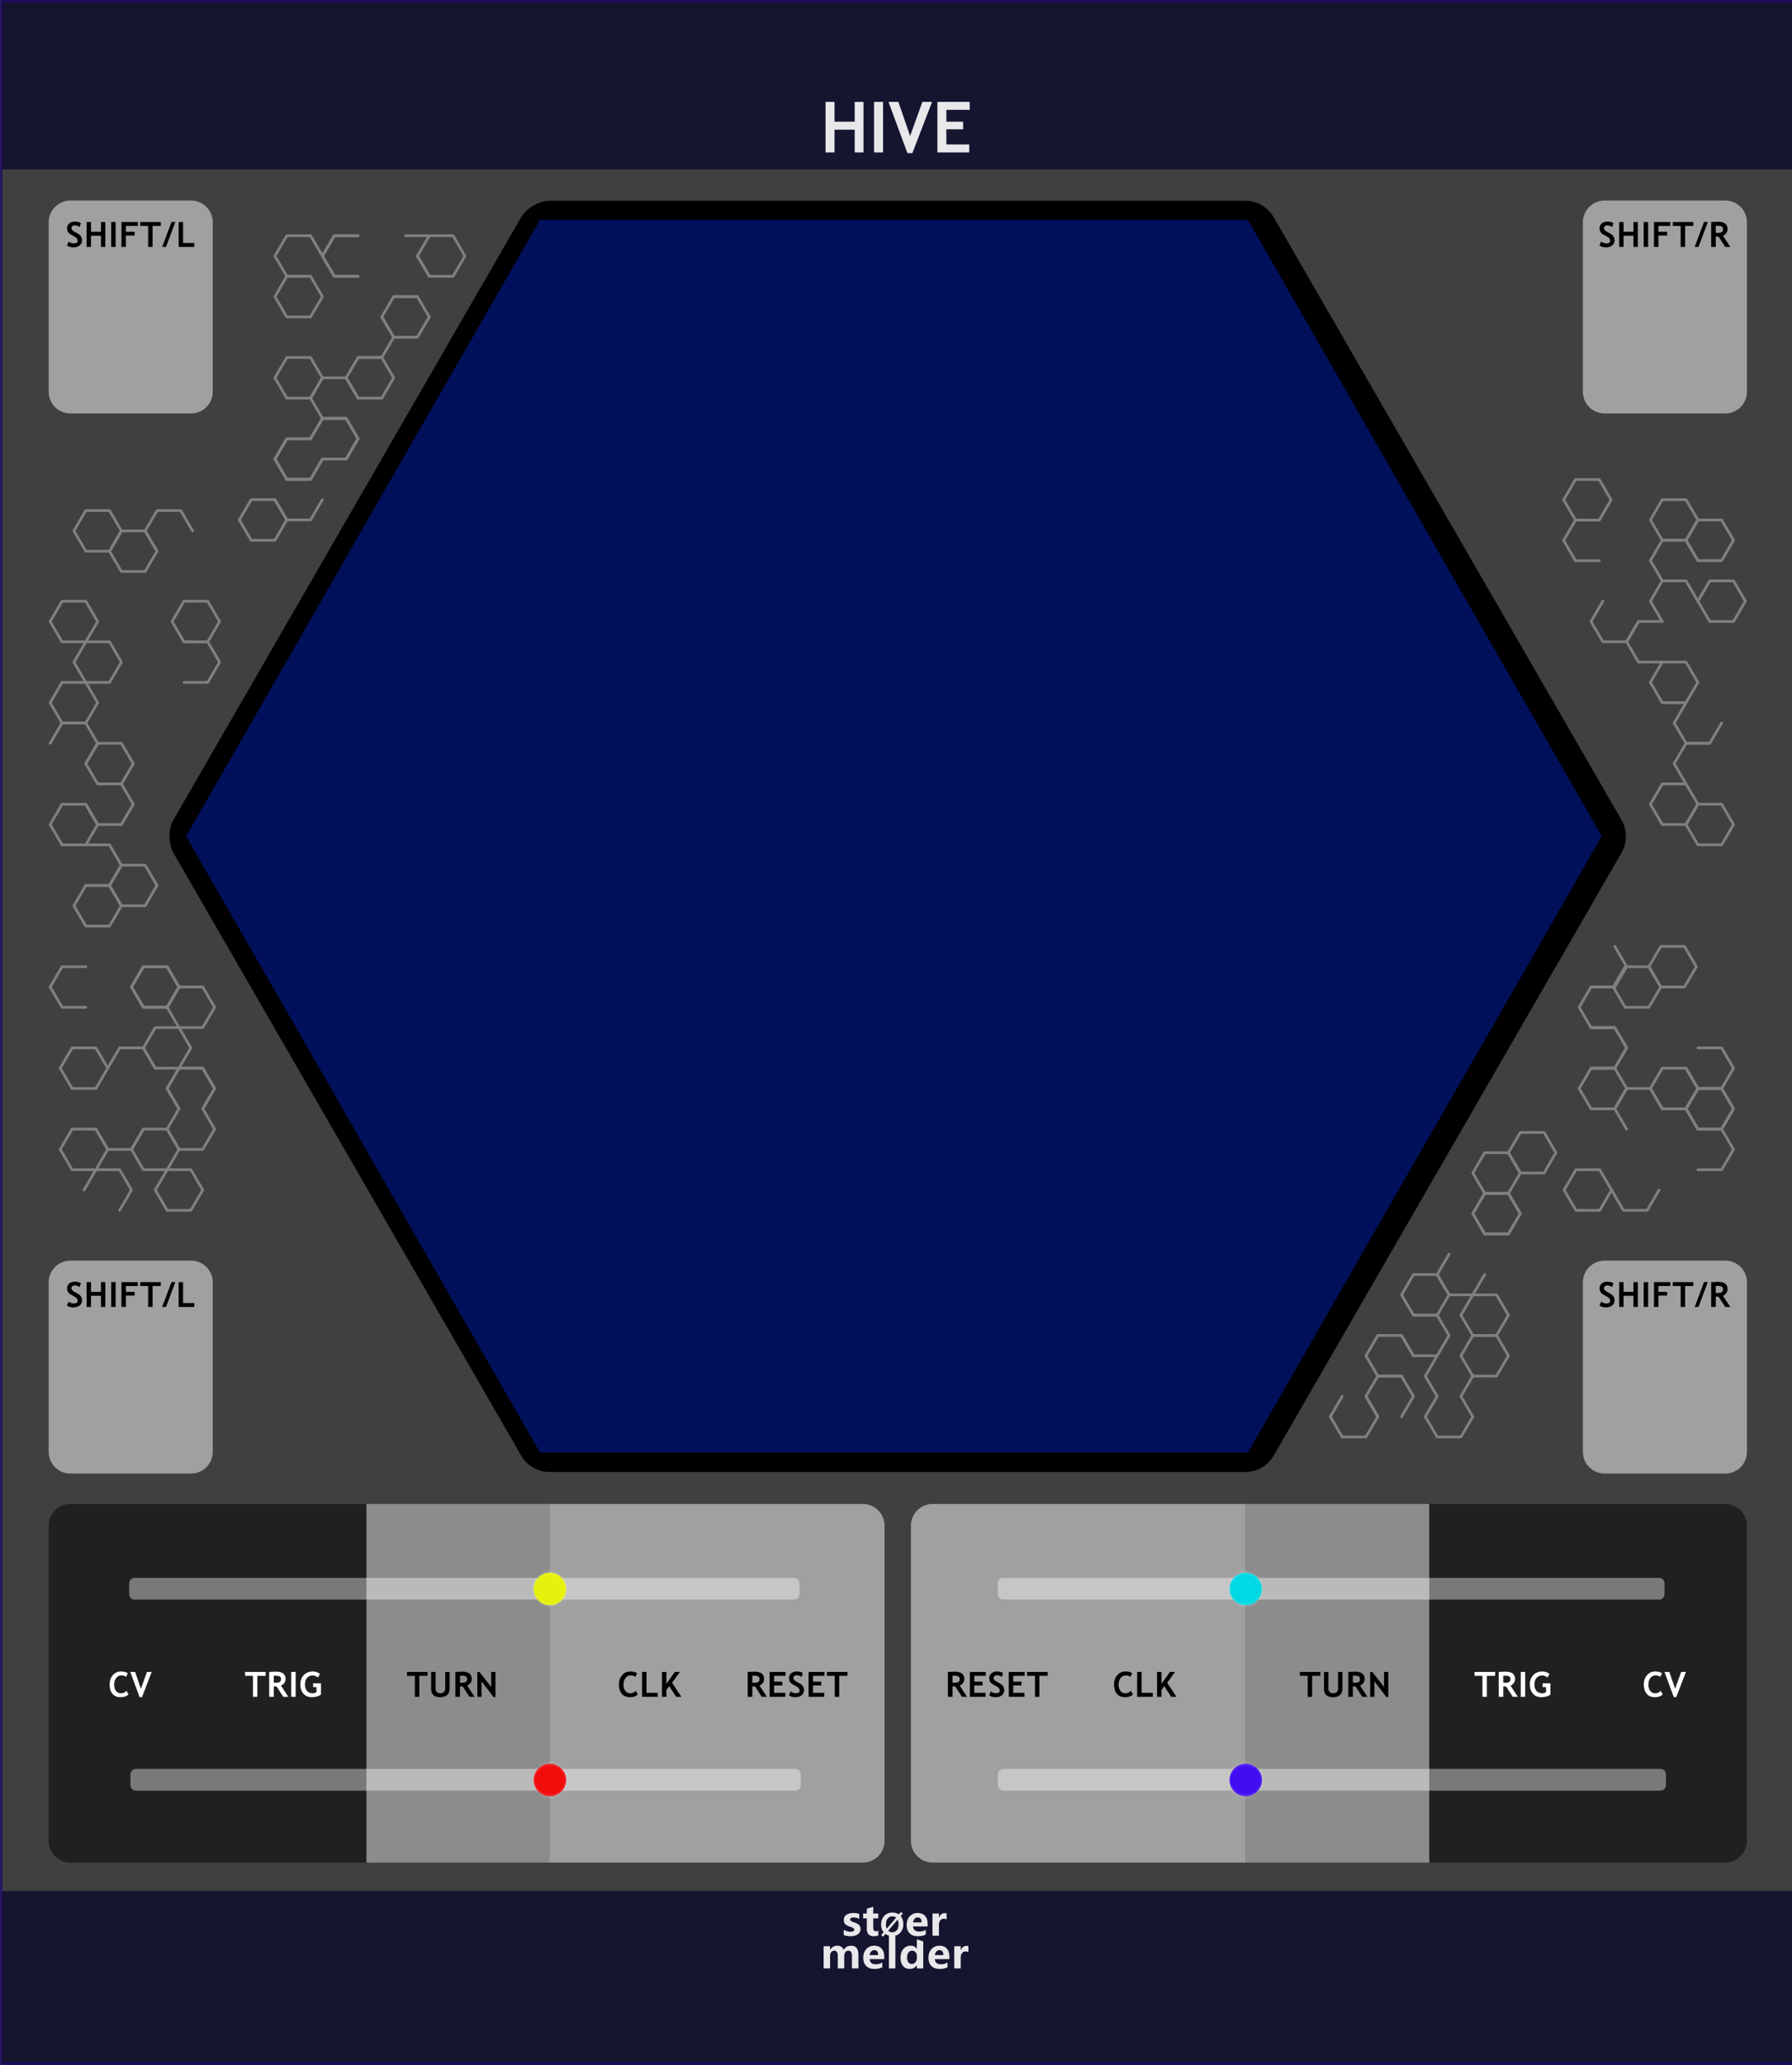 <?xml version="1.0" encoding="UTF-8" standalone="no"?>
<!DOCTYPE svg PUBLIC "-//W3C//DTD SVG 1.1//EN" "http://www.w3.org/Graphics/SVG/1.1/DTD/svg11.dtd">
<svg width="100%" height="100%" viewBox="0 0 330 380" version="1.1" xmlns="http://www.w3.org/2000/svg" xmlns:xlink="http://www.w3.org/1999/xlink" xml:space="preserve" xmlns:serif="http://www.serif.com/" style="fill-rule:evenodd;clip-rule:evenodd;stroke-linecap:round;stroke-linejoin:round;stroke-miterlimit:1.5;">
    <rect x="0" y="0" width="330" height="380" fill="#333333" stroke="none"/>
    <g id="panel" transform="matrix(0.835,0,0,1.043,-728.837,250.623)">
        <g transform="matrix(6.589,0,0,0.959,873.15,-240.235)">
            <rect x="0" y="0" width="60" height="380" style="fill:rgb(64,64,64);"/>
        </g>
        <g transform="matrix(2.338,0,0,1.818,943.365,-538.329)">
            <rect x="-30.034" y="347.456" width="169.102" height="16.91" style="fill:rgb(10,10,44);fill-opacity:0.8;"/>
        </g>
        <g transform="matrix(2.338,0,0,1.763,943.365,-852.772)">
            <rect x="-30.034" y="347.456" width="169.102" height="16.91" style="fill:rgb(10,10,44);fill-opacity:0.8;"/>
        </g>
        <g transform="matrix(17.652,0,0,25.566,213.197,-292.473)">
            <rect x="37.388" y="2.043" width="22.397" height="14.247" style="fill:none;stroke:rgb(32,6,118);stroke-opacity:0.7;stroke-width:0.03px;"/>
        </g>
        <g transform="matrix(1.198,0,0,0.959,1034.26,-213.396)">
            <g transform="matrix(13,0,0,13,16.307,0)">
                <path d="M0.485,0L0.485,-0.322L0.2,-0.322L0.2,0L0.073,0L0.073,-0.715L0.2,-0.715L0.2,-0.435L0.485,-0.435L0.485,-0.715L0.61,-0.715L0.61,0L0.485,0Z" style="fill:white;fill-opacity:0.9;fill-rule:nonzero;"/>
            </g>
            <g transform="matrix(13,0,0,13,25.194,0)">
                <rect x="0.076" y="-0.715" width="0.127" height="0.715" style="fill:white;fill-opacity:0.9;fill-rule:nonzero;"/>
            </g>
            <g transform="matrix(13,0,0,13,28.812,0)">
                <path d="M0.34,0.01L0.27,0.01L0.002,-0.715L0.142,-0.715L0.308,-0.232L0.482,-0.715L0.619,-0.715L0.34,0.01Z" style="fill:white;fill-opacity:0.9;fill-rule:nonzero;"/>
            </g>
            <g transform="matrix(13,0,0,13,36.893,0)">
                <path d="M0.2,-0.603L0.2,-0.435L0.437,-0.435L0.437,-0.327L0.2,-0.327L0.2,-0.113L0.524,-0.113L0.524,0L0.073,0L0.073,-0.715L0.53,-0.715L0.53,-0.603L0.2,-0.603Z" style="fill:white;fill-opacity:0.9;fill-rule:nonzero;"/>
            </g>
        </g>
        <g transform="matrix(0.84,0,0,0.84,238.786,16.211)">
            <g transform="matrix(1.198,0,0,0.959,893.633,-224.914)">
                <g transform="matrix(9,0,0,9,64.006,347.267)">
                    <path d="M0.919,0L0.762,0L0.762,-0.308C0.762,-0.391 0.732,-0.432 0.671,-0.432C0.643,-0.432 0.62,-0.42 0.602,-0.395C0.583,-0.369 0.574,-0.339 0.574,-0.303L0.574,0L0.417,0L0.417,-0.312C0.417,-0.392 0.387,-0.432 0.327,-0.432C0.298,-0.432 0.274,-0.42 0.256,-0.396C0.238,-0.372 0.229,-0.341 0.229,-0.301L0.229,0L0.072,0L0.072,-0.54L0.229,-0.54L0.229,-0.456L0.231,-0.456C0.25,-0.486 0.275,-0.51 0.307,-0.528C0.338,-0.545 0.371,-0.553 0.405,-0.553C0.481,-0.553 0.533,-0.519 0.561,-0.451C0.603,-0.519 0.663,-0.553 0.743,-0.553C0.86,-0.553 0.919,-0.481 0.919,-0.335L0.919,0Z" style="fill:white;fill-opacity:0.9;fill-rule:nonzero;"/>
                </g>
                <g transform="matrix(9,0,0,9,72.978,347.267)">
                    <path d="M0.551,-0.226L0.196,-0.226C0.201,-0.142 0.252,-0.1 0.347,-0.1C0.407,-0.1 0.459,-0.115 0.505,-0.144L0.505,-0.028C0.456,-0.001 0.391,0.013 0.312,0.013C0.226,0.013 0.159,-0.011 0.111,-0.06C0.063,-0.108 0.04,-0.176 0.04,-0.262C0.04,-0.348 0.065,-0.419 0.116,-0.472C0.167,-0.526 0.23,-0.553 0.307,-0.553C0.384,-0.553 0.443,-0.53 0.487,-0.484C0.53,-0.437 0.551,-0.374 0.551,-0.292L0.551,-0.226ZM0.404,-0.324C0.404,-0.405 0.372,-0.445 0.306,-0.445C0.279,-0.445 0.255,-0.434 0.234,-0.412C0.214,-0.39 0.201,-0.361 0.195,-0.324L0.404,-0.324Z" style="fill:white;fill-opacity:0.9;fill-rule:nonzero;"/>
                </g>
                <g transform="matrix(9,0,0,9,78.351,347.267)">
                    <rect x="0.069" y="-0.799" width="0.157" height="0.799" style="fill:white;fill-opacity:0.9;fill-rule:nonzero;"/>
                </g>
                <g transform="matrix(9,0,0,9,81.149,347.267)">
                    <path d="M0.593,0L0.436,0L0.436,-0.076L0.433,-0.076C0.395,-0.017 0.339,0.013 0.264,0.013C0.195,0.013 0.141,-0.011 0.1,-0.06C0.06,-0.108 0.04,-0.174 0.04,-0.258C0.04,-0.346 0.062,-0.418 0.108,-0.472C0.153,-0.526 0.212,-0.553 0.286,-0.553C0.356,-0.553 0.405,-0.528 0.433,-0.477L0.436,-0.477L0.438,-0.707L0.593,-0.658L0.593,0ZM0.438,-0.306C0.438,-0.342 0.427,-0.372 0.405,-0.396C0.383,-0.42 0.356,-0.432 0.323,-0.432C0.284,-0.432 0.254,-0.417 0.232,-0.386C0.21,-0.356 0.199,-0.315 0.199,-0.263C0.199,-0.213 0.21,-0.175 0.231,-0.148C0.252,-0.121 0.281,-0.108 0.318,-0.108C0.353,-0.108 0.382,-0.122 0.404,-0.15C0.427,-0.179 0.438,-0.215 0.438,-0.261L0.438,-0.306Z" style="fill:white;fill-opacity:0.9;fill-rule:nonzero;"/>
                </g>
                <g transform="matrix(9,0,0,9,87.265,347.267)">
                    <path d="M0.551,-0.226L0.196,-0.226C0.201,-0.142 0.252,-0.1 0.347,-0.1C0.407,-0.1 0.459,-0.115 0.505,-0.144L0.505,-0.028C0.456,-0.001 0.391,0.013 0.312,0.013C0.226,0.013 0.159,-0.011 0.111,-0.06C0.063,-0.108 0.04,-0.176 0.04,-0.262C0.04,-0.348 0.065,-0.419 0.116,-0.472C0.167,-0.526 0.23,-0.553 0.307,-0.553C0.384,-0.553 0.443,-0.53 0.487,-0.484C0.53,-0.437 0.551,-0.374 0.551,-0.292L0.551,-0.226ZM0.404,-0.324C0.404,-0.405 0.372,-0.445 0.306,-0.445C0.279,-0.445 0.255,-0.434 0.234,-0.412C0.214,-0.39 0.201,-0.361 0.195,-0.324L0.404,-0.324Z" style="fill:white;fill-opacity:0.9;fill-rule:nonzero;"/>
                </g>
                <g transform="matrix(9,0,0,9,92.639,347.267)">
                    <path d="M0.416,-0.397C0.397,-0.408 0.374,-0.414 0.346,-0.414C0.31,-0.414 0.282,-0.4 0.261,-0.373C0.24,-0.345 0.229,-0.308 0.229,-0.26L0.229,0L0.072,0L0.072,-0.54L0.229,-0.54L0.229,-0.438L0.231,-0.438C0.257,-0.512 0.305,-0.549 0.374,-0.549C0.392,-0.549 0.406,-0.547 0.416,-0.543L0.416,-0.397Z" style="fill:white;fill-opacity:0.9;fill-rule:nonzero;"/>
                </g>
            </g>
            <g transform="matrix(1.198,0,0,0.959,893.495,-231.786)">
                <g transform="matrix(9,0,0,9,68.666,347.267)">
                    <path d="M0.058,-0.145C0.112,-0.112 0.165,-0.096 0.216,-0.096C0.281,-0.096 0.314,-0.113 0.314,-0.148C0.314,-0.173 0.287,-0.193 0.233,-0.21C0.166,-0.231 0.12,-0.254 0.095,-0.28C0.07,-0.305 0.058,-0.34 0.058,-0.383C0.058,-0.436 0.079,-0.478 0.122,-0.508C0.165,-0.538 0.221,-0.553 0.291,-0.553C0.34,-0.553 0.388,-0.546 0.434,-0.531L0.434,-0.407C0.392,-0.432 0.346,-0.444 0.295,-0.444C0.27,-0.444 0.25,-0.44 0.235,-0.431C0.22,-0.422 0.212,-0.41 0.212,-0.396C0.212,-0.371 0.235,-0.351 0.28,-0.335C0.329,-0.319 0.366,-0.304 0.39,-0.291C0.415,-0.278 0.434,-0.26 0.447,-0.238C0.459,-0.216 0.466,-0.191 0.466,-0.163C0.466,-0.107 0.444,-0.064 0.399,-0.033C0.354,-0.002 0.295,0.013 0.22,0.013C0.162,0.013 0.107,0.004 0.058,-0.015L0.058,-0.145Z" style="fill:white;fill-opacity:0.9;fill-rule:nonzero;"/>
                </g>
                <g transform="matrix(9,0,0,9,73.244,347.267)">
                    <path d="M0.39,-0.006C0.366,0.007 0.33,0.013 0.282,0.013C0.167,0.013 0.11,-0.047 0.11,-0.167L0.11,-0.422L0.021,-0.422L0.021,-0.54L0.11,-0.54L0.11,-0.659L0.267,-0.704L0.267,-0.54L0.39,-0.54L0.39,-0.422L0.267,-0.422L0.267,-0.195C0.267,-0.137 0.289,-0.108 0.335,-0.108C0.353,-0.108 0.371,-0.114 0.39,-0.124L0.39,-0.006Z" style="fill:white;fill-opacity:0.9;fill-rule:nonzero;"/>
                </g>
                <g transform="matrix(6.6,0,0,6.6,77.105,347.267)">
                    <path d="M0.106,0.032L0.043,-0.021L0.122,-0.115C0.067,-0.183 0.04,-0.268 0.04,-0.368C0.04,-0.487 0.075,-0.584 0.144,-0.658C0.213,-0.732 0.305,-0.769 0.418,-0.769C0.5,-0.769 0.571,-0.748 0.63,-0.706L0.698,-0.785L0.761,-0.733L0.689,-0.65C0.748,-0.581 0.778,-0.493 0.778,-0.384C0.778,-0.266 0.743,-0.17 0.674,-0.097C0.605,-0.023 0.516,0.013 0.406,0.013C0.32,0.013 0.246,-0.011 0.182,-0.059L0.106,0.032ZM0.54,-0.6C0.506,-0.628 0.463,-0.642 0.413,-0.642C0.349,-0.642 0.297,-0.617 0.258,-0.569C0.218,-0.52 0.199,-0.455 0.199,-0.375C0.199,-0.319 0.208,-0.273 0.227,-0.234L0.54,-0.6ZM0.275,-0.165C0.311,-0.131 0.356,-0.114 0.409,-0.114C0.473,-0.114 0.524,-0.137 0.563,-0.184C0.601,-0.231 0.62,-0.294 0.62,-0.374C0.62,-0.435 0.61,-0.488 0.588,-0.533L0.275,-0.165Z" style="fill:white;fill-opacity:0.9;fill-rule:nonzero;"/>
                </g>
                <g transform="matrix(9,0,0,9,82.605,347.267)">
                    <path d="M0.551,-0.226L0.196,-0.226C0.201,-0.142 0.252,-0.1 0.347,-0.1C0.407,-0.1 0.459,-0.115 0.505,-0.144L0.505,-0.028C0.456,-0.001 0.391,0.013 0.312,0.013C0.226,0.013 0.159,-0.011 0.111,-0.06C0.063,-0.108 0.04,-0.176 0.04,-0.262C0.04,-0.348 0.065,-0.419 0.116,-0.472C0.167,-0.526 0.23,-0.553 0.307,-0.553C0.384,-0.553 0.443,-0.53 0.487,-0.484C0.53,-0.437 0.551,-0.374 0.551,-0.292L0.551,-0.226ZM0.404,-0.324C0.404,-0.405 0.372,-0.445 0.306,-0.445C0.279,-0.445 0.255,-0.434 0.234,-0.412C0.214,-0.39 0.201,-0.361 0.195,-0.324L0.404,-0.324Z" style="fill:white;fill-opacity:0.9;fill-rule:nonzero;"/>
                </g>
                <g transform="matrix(9,0,0,9,87.979,347.267)">
                    <path d="M0.416,-0.397C0.397,-0.408 0.374,-0.414 0.346,-0.414C0.31,-0.414 0.282,-0.4 0.261,-0.373C0.24,-0.345 0.229,-0.308 0.229,-0.26L0.229,0L0.072,0L0.072,-0.54L0.229,-0.54L0.229,-0.438L0.231,-0.438C0.257,-0.512 0.305,-0.549 0.374,-0.549C0.392,-0.549 0.406,-0.547 0.416,-0.543L0.416,-0.397Z" style="fill:white;fill-opacity:0.9;fill-rule:nonzero;"/>
                </g>
            </g>
        </g>
        <g transform="matrix(1.03,0,0,2.363,1182.78,-109.433)">
            <path d="M73.138,58.546C73.138,57.651 71.053,56.924 68.486,56.924L5.107,56.924L5.107,83.704L68.486,83.704C71.053,83.704 73.138,82.977 73.138,82.081L73.138,58.546Z" style="fill-opacity:0.5;"/>
        </g>
        <g transform="matrix(1.03,0,0,2.363,878.331,-109.433)">
            <path d="M73.138,56.924L9.761,56.924C7.193,56.924 5.107,57.651 5.107,58.546L5.107,82.081C5.107,82.977 7.193,83.704 9.761,83.704L73.138,83.704L73.138,56.924Z" style="fill-opacity:0.5;"/>
        </g>
        <g transform="matrix(1.085,0,0,2.363,1068.21,-109.433)">
            <path d="M73.138,56.924L9.524,56.924C7.086,56.924 5.107,57.651 5.107,58.546L5.107,82.081C5.107,82.977 7.086,83.704 9.524,83.704L73.138,83.704L73.138,56.924Z" style="fill:white;fill-opacity:0.5;"/>
        </g>
        <g transform="matrix(1.085,0,0,2.363,988.581,-109.433)">
            <path d="M73.138,58.546C73.138,57.651 71.159,56.924 68.722,56.924L5.107,56.924L5.107,83.704L68.722,83.704C71.159,83.704 73.138,82.977 73.138,82.081L73.138,58.546Z" style="fill:white;fill-opacity:0.5;"/>
        </g>
        <g transform="matrix(0.595,0,0,2.363,1144.55,-109.433)">
            <rect x="5.107" y="56.924" width="68.031" height="26.78" style="fill:white;fill-opacity:0.4;"/>
        </g>
        <g transform="matrix(0.595,0,0,2.363,950.635,-109.433)">
            <rect x="5.107" y="56.924" width="68.031" height="26.78" style="fill:white;fill-opacity:0.4;"/>
        </g>
        <g transform="matrix(0.532,0,0,1.403,1219.23,-97.725)">
            <path d="M73.138,59.656C73.138,58.148 69.099,56.924 64.125,56.924L14.12,56.924C9.145,56.924 5.107,58.148 5.107,59.656L5.107,80.972C5.107,82.48 9.145,83.704 14.12,83.704L64.125,83.704C69.099,83.704 73.138,82.48 73.138,80.972L73.138,59.656Z" style="fill:white;fill-opacity:0.5;"/>
        </g>
        <g transform="matrix(1.198,0,0,0.959,1076.07,9.339)">
            <g transform="matrix(6.4,0,0,6.4,35.205,51.892)">
                <path d="M0.563,-0.677L0.511,-0.572C0.483,-0.601 0.437,-0.615 0.375,-0.615C0.315,-0.615 0.266,-0.59 0.228,-0.54C0.19,-0.49 0.171,-0.427 0.171,-0.35C0.171,-0.274 0.189,-0.213 0.224,-0.168C0.259,-0.123 0.306,-0.101 0.365,-0.101C0.433,-0.101 0.485,-0.125 0.523,-0.173L0.583,-0.07C0.531,-0.015 0.455,0.012 0.355,0.012C0.255,0.012 0.177,-0.021 0.122,-0.086C0.067,-0.152 0.039,-0.242 0.039,-0.355C0.039,-0.461 0.07,-0.55 0.131,-0.621C0.192,-0.692 0.271,-0.728 0.367,-0.728C0.449,-0.728 0.514,-0.711 0.563,-0.677Z" style="fill-rule:nonzero;"/>
            </g>
            <g transform="matrix(6.4,0,0,6.4,39.249,51.892)">
                <path d="M0.073,0L0.073,-0.715L0.2,-0.715L0.2,-0.113L0.523,-0.113L0.523,0L0.073,0Z" style="fill-rule:nonzero;"/>
            </g>
            <g transform="matrix(6.4,0,0,6.4,42.915,51.892)">
                <path d="M0.479,0L0.28,-0.305L0.2,-0.196L0.2,0L0.073,0L0.073,-0.715L0.2,-0.715L0.2,-0.373L0.443,-0.715L0.588,-0.715L0.364,-0.403L0.631,0L0.479,0Z" style="fill-rule:nonzero;"/>
            </g>
        </g>
        <g transform="matrix(1.198,0,0,0.959,966.879,9.339)">
            <g transform="matrix(6.4,0,0,6.4,35.205,51.892)">
                <path d="M0.563,-0.677L0.511,-0.572C0.483,-0.601 0.437,-0.615 0.375,-0.615C0.315,-0.615 0.266,-0.59 0.228,-0.54C0.19,-0.49 0.171,-0.427 0.171,-0.35C0.171,-0.274 0.189,-0.213 0.224,-0.168C0.259,-0.123 0.306,-0.101 0.365,-0.101C0.433,-0.101 0.485,-0.125 0.523,-0.173L0.583,-0.07C0.531,-0.015 0.455,0.012 0.355,0.012C0.255,0.012 0.177,-0.021 0.122,-0.086C0.067,-0.152 0.039,-0.242 0.039,-0.355C0.039,-0.461 0.07,-0.55 0.131,-0.621C0.192,-0.692 0.271,-0.728 0.367,-0.728C0.449,-0.728 0.514,-0.711 0.563,-0.677Z" style="fill-rule:nonzero;"/>
            </g>
            <g transform="matrix(6.4,0,0,6.4,39.249,51.892)">
                <path d="M0.073,0L0.073,-0.715L0.2,-0.715L0.2,-0.113L0.523,-0.113L0.523,0L0.073,0Z" style="fill-rule:nonzero;"/>
            </g>
            <g transform="matrix(6.4,0,0,6.4,42.915,51.892)">
                <path d="M0.479,0L0.28,-0.305L0.2,-0.196L0.2,0L0.073,0L0.073,-0.715L0.2,-0.715L0.2,-0.373L0.443,-0.715L0.588,-0.715L0.364,-0.403L0.631,0L0.479,0Z" style="fill-rule:nonzero;"/>
            </g>
        </g>
        <g transform="matrix(1.198,0,0,0.959,1120.12,9.339)">
            <g transform="matrix(6.4,0,0,6.4,32.828,51.892)">
                <path d="M0.364,-0.603L0.364,0L0.237,0L0.237,-0.603L0.01,-0.603L0.01,-0.715L0.602,-0.715L0.602,-0.603L0.364,-0.603Z" style="fill-rule:nonzero;"/>
            </g>
            <g transform="matrix(6.4,0,0,6.4,36.872,51.892)">
                <path d="M0.073,-0.715L0.2,-0.715L0.2,-0.23C0.2,-0.192 0.212,-0.161 0.235,-0.137C0.259,-0.113 0.291,-0.101 0.332,-0.101C0.378,-0.101 0.414,-0.112 0.439,-0.136C0.465,-0.16 0.478,-0.192 0.478,-0.233L0.478,-0.715L0.604,-0.715L0.604,-0.223C0.604,-0.15 0.58,-0.092 0.531,-0.05C0.481,-0.009 0.415,0.012 0.333,0.012C0.25,0.012 0.186,-0.008 0.141,-0.049C0.096,-0.09 0.073,-0.148 0.073,-0.224L0.073,-0.715Z" style="fill-rule:nonzero;"/>
            </g>
            <g transform="matrix(6.4,0,0,6.4,41.337,51.892)">
                <path d="M0.477,0L0.286,-0.295C0.266,-0.296 0.24,-0.297 0.205,-0.299L0.205,0L0.073,0L0.073,-0.715C0.08,-0.715 0.108,-0.717 0.156,-0.719C0.204,-0.721 0.242,-0.723 0.271,-0.723C0.453,-0.723 0.544,-0.652 0.544,-0.512C0.544,-0.469 0.531,-0.431 0.506,-0.396C0.481,-0.361 0.45,-0.337 0.412,-0.322L0.623,0L0.477,0ZM0.205,-0.605L0.205,-0.406C0.229,-0.404 0.246,-0.403 0.259,-0.403C0.312,-0.403 0.351,-0.411 0.375,-0.426C0.4,-0.441 0.412,-0.47 0.412,-0.513C0.412,-0.548 0.399,-0.573 0.373,-0.587C0.346,-0.601 0.305,-0.608 0.248,-0.608C0.234,-0.608 0.22,-0.607 0.205,-0.605Z" style="fill-rule:nonzero;"/>
            </g>
            <g transform="matrix(6.4,0,0,6.4,45.374,51.892)">
                <path d="M0.542,0.01L0.195,-0.443L0.195,0L0.073,0L0.073,-0.715L0.134,-0.715L0.472,-0.284L0.472,-0.715L0.594,-0.715L0.594,0.01L0.542,0.01Z" style="fill-rule:nonzero;"/>
            </g>
        </g>
        <g transform="matrix(1.198,0,0,0.959,923.21,9.339)">
            <g transform="matrix(6.4,0,0,6.4,32.828,51.892)">
                <path d="M0.364,-0.603L0.364,0L0.237,0L0.237,-0.603L0.01,-0.603L0.01,-0.715L0.602,-0.715L0.602,-0.603L0.364,-0.603Z" style="fill-rule:nonzero;"/>
            </g>
            <g transform="matrix(6.4,0,0,6.4,36.872,51.892)">
                <path d="M0.073,-0.715L0.2,-0.715L0.2,-0.23C0.2,-0.192 0.212,-0.161 0.235,-0.137C0.259,-0.113 0.291,-0.101 0.332,-0.101C0.378,-0.101 0.414,-0.112 0.439,-0.136C0.465,-0.16 0.478,-0.192 0.478,-0.233L0.478,-0.715L0.604,-0.715L0.604,-0.223C0.604,-0.15 0.58,-0.092 0.531,-0.05C0.481,-0.009 0.415,0.012 0.333,0.012C0.25,0.012 0.186,-0.008 0.141,-0.049C0.096,-0.09 0.073,-0.148 0.073,-0.224L0.073,-0.715Z" style="fill-rule:nonzero;"/>
            </g>
            <g transform="matrix(6.4,0,0,6.4,41.337,51.892)">
                <path d="M0.477,0L0.286,-0.295C0.266,-0.296 0.24,-0.297 0.205,-0.299L0.205,0L0.073,0L0.073,-0.715C0.08,-0.715 0.108,-0.717 0.156,-0.719C0.204,-0.721 0.242,-0.723 0.271,-0.723C0.453,-0.723 0.544,-0.652 0.544,-0.512C0.544,-0.469 0.531,-0.431 0.506,-0.396C0.481,-0.361 0.45,-0.337 0.412,-0.322L0.623,0L0.477,0ZM0.205,-0.605L0.205,-0.406C0.229,-0.404 0.246,-0.403 0.259,-0.403C0.312,-0.403 0.351,-0.411 0.375,-0.426C0.4,-0.441 0.412,-0.47 0.412,-0.513C0.412,-0.548 0.399,-0.573 0.373,-0.587C0.346,-0.601 0.305,-0.608 0.248,-0.608C0.234,-0.608 0.22,-0.607 0.205,-0.605Z" style="fill-rule:nonzero;"/>
            </g>
            <g transform="matrix(6.4,0,0,6.4,45.374,51.892)">
                <path d="M0.542,0.01L0.195,-0.443L0.195,0L0.073,0L0.073,-0.715L0.134,-0.715L0.472,-0.284L0.472,-0.715L0.594,-0.715L0.594,0.01L0.542,0.01Z" style="fill-rule:nonzero;"/>
            </g>
        </g>
        <g transform="matrix(1.198,0,0,0.959,1157.14,9.339)">
            <g transform="matrix(6.4,0,0,6.4,34.094,51.892)">
                <path d="M0.364,-0.603L0.364,0L0.237,0L0.237,-0.603L0.01,-0.603L0.01,-0.715L0.602,-0.715L0.602,-0.603L0.364,-0.603Z" style="fill:white;fill-rule:nonzero;"/>
            </g>
            <g transform="matrix(6.4,0,0,6.4,38.137,51.892)">
                <path d="M0.477,0L0.286,-0.295C0.266,-0.296 0.24,-0.297 0.205,-0.299L0.205,0L0.073,0L0.073,-0.715C0.08,-0.715 0.108,-0.717 0.156,-0.719C0.204,-0.721 0.242,-0.723 0.271,-0.723C0.453,-0.723 0.544,-0.652 0.544,-0.512C0.544,-0.469 0.531,-0.431 0.506,-0.396C0.481,-0.361 0.45,-0.337 0.412,-0.322L0.623,0L0.477,0ZM0.205,-0.605L0.205,-0.406C0.229,-0.404 0.246,-0.403 0.259,-0.403C0.312,-0.403 0.351,-0.411 0.375,-0.426C0.4,-0.441 0.412,-0.47 0.412,-0.513C0.412,-0.548 0.399,-0.573 0.373,-0.587C0.346,-0.601 0.305,-0.608 0.248,-0.608C0.234,-0.608 0.22,-0.607 0.205,-0.605Z" style="fill:white;fill-rule:nonzero;"/>
            </g>
            <g transform="matrix(6.4,0,0,6.4,42.175,51.892)">
                <rect x="0.076" y="-0.715" width="0.127" height="0.715" style="fill:white;fill-rule:nonzero;"/>
            </g>
            <g transform="matrix(6.4,0,0,6.4,44.084,51.892)">
                <path d="M0.602,-0.657L0.548,-0.555C0.533,-0.569 0.51,-0.582 0.479,-0.595C0.448,-0.608 0.421,-0.615 0.398,-0.615C0.328,-0.615 0.273,-0.591 0.232,-0.543C0.191,-0.496 0.171,-0.432 0.171,-0.352C0.171,-0.275 0.191,-0.215 0.231,-0.169C0.271,-0.123 0.325,-0.101 0.394,-0.101C0.439,-0.101 0.476,-0.113 0.505,-0.138L0.505,-0.278L0.406,-0.278L0.406,-0.387L0.632,-0.387L0.632,-0.066C0.602,-0.042 0.563,-0.022 0.515,-0.009C0.468,0.005 0.42,0.012 0.373,0.012C0.271,0.012 0.189,-0.021 0.129,-0.089C0.069,-0.156 0.039,-0.245 0.039,-0.355C0.039,-0.465 0.072,-0.555 0.137,-0.624C0.203,-0.693 0.291,-0.728 0.401,-0.728C0.48,-0.728 0.547,-0.704 0.602,-0.657Z" style="fill:white;fill-rule:nonzero;"/>
            </g>
        </g>
        <g transform="matrix(1.198,0,0,0.959,885.982,9.339)">
            <g transform="matrix(6.4,0,0,6.4,34.094,51.892)">
                <path d="M0.364,-0.603L0.364,0L0.237,0L0.237,-0.603L0.01,-0.603L0.01,-0.715L0.602,-0.715L0.602,-0.603L0.364,-0.603Z" style="fill:white;fill-rule:nonzero;"/>
            </g>
            <g transform="matrix(6.4,0,0,6.4,38.137,51.892)">
                <path d="M0.477,0L0.286,-0.295C0.266,-0.296 0.24,-0.297 0.205,-0.299L0.205,0L0.073,0L0.073,-0.715C0.08,-0.715 0.108,-0.717 0.156,-0.719C0.204,-0.721 0.242,-0.723 0.271,-0.723C0.453,-0.723 0.544,-0.652 0.544,-0.512C0.544,-0.469 0.531,-0.431 0.506,-0.396C0.481,-0.361 0.45,-0.337 0.412,-0.322L0.623,0L0.477,0ZM0.205,-0.605L0.205,-0.406C0.229,-0.404 0.246,-0.403 0.259,-0.403C0.312,-0.403 0.351,-0.411 0.375,-0.426C0.4,-0.441 0.412,-0.47 0.412,-0.513C0.412,-0.548 0.399,-0.573 0.373,-0.587C0.346,-0.601 0.305,-0.608 0.248,-0.608C0.234,-0.608 0.22,-0.607 0.205,-0.605Z" style="fill:white;fill-rule:nonzero;"/>
            </g>
            <g transform="matrix(6.4,0,0,6.4,42.175,51.892)">
                <rect x="0.076" y="-0.715" width="0.127" height="0.715" style="fill:white;fill-rule:nonzero;"/>
            </g>
            <g transform="matrix(6.4,0,0,6.4,44.084,51.892)">
                <path d="M0.602,-0.657L0.548,-0.555C0.533,-0.569 0.51,-0.582 0.479,-0.595C0.448,-0.608 0.421,-0.615 0.398,-0.615C0.328,-0.615 0.273,-0.591 0.232,-0.543C0.191,-0.496 0.171,-0.432 0.171,-0.352C0.171,-0.275 0.191,-0.215 0.231,-0.169C0.271,-0.123 0.325,-0.101 0.394,-0.101C0.439,-0.101 0.476,-0.113 0.505,-0.138L0.505,-0.278L0.406,-0.278L0.406,-0.387L0.632,-0.387L0.632,-0.066C0.602,-0.042 0.563,-0.022 0.515,-0.009C0.468,0.005 0.42,0.012 0.373,0.012C0.271,0.012 0.189,-0.021 0.129,-0.089C0.069,-0.156 0.039,-0.245 0.039,-0.355C0.039,-0.465 0.072,-0.555 0.137,-0.624C0.203,-0.693 0.291,-0.728 0.401,-0.728C0.48,-0.728 0.547,-0.704 0.602,-0.657Z" style="fill:white;fill-rule:nonzero;"/>
            </g>
        </g>
        <g transform="matrix(1.198,0,0,0.959,1190.49,9.339)">
            <g transform="matrix(6.4,0,0,6.4,37.226,51.892)">
                <path d="M0.563,-0.677L0.511,-0.572C0.483,-0.601 0.437,-0.615 0.375,-0.615C0.315,-0.615 0.266,-0.59 0.228,-0.54C0.19,-0.49 0.171,-0.427 0.171,-0.35C0.171,-0.274 0.189,-0.213 0.224,-0.168C0.259,-0.123 0.306,-0.101 0.365,-0.101C0.433,-0.101 0.485,-0.125 0.523,-0.173L0.583,-0.07C0.531,-0.015 0.455,0.012 0.355,0.012C0.255,0.012 0.177,-0.021 0.122,-0.086C0.067,-0.152 0.039,-0.242 0.039,-0.355C0.039,-0.461 0.07,-0.55 0.131,-0.621C0.192,-0.692 0.271,-0.728 0.367,-0.728C0.449,-0.728 0.514,-0.711 0.563,-0.677Z" style="fill:white;fill-rule:nonzero;"/>
            </g>
            <g transform="matrix(6.4,0,0,6.4,41.27,51.892)">
                <path d="M0.34,0.01L0.27,0.01L0.002,-0.715L0.142,-0.715L0.308,-0.232L0.482,-0.715L0.619,-0.715L0.34,0.01Z" style="fill:white;fill-rule:nonzero;"/>
            </g>
        </g>
        <g transform="matrix(1.198,0,0,0.959,852.131,9.339)">
            <g transform="matrix(6.4,0,0,6.4,37.226,51.892)">
                <path d="M0.563,-0.677L0.511,-0.572C0.483,-0.601 0.437,-0.615 0.375,-0.615C0.315,-0.615 0.266,-0.59 0.228,-0.54C0.19,-0.49 0.171,-0.427 0.171,-0.35C0.171,-0.274 0.189,-0.213 0.224,-0.168C0.259,-0.123 0.306,-0.101 0.365,-0.101C0.433,-0.101 0.485,-0.125 0.523,-0.173L0.583,-0.07C0.531,-0.015 0.455,0.012 0.355,0.012C0.255,0.012 0.177,-0.021 0.122,-0.086C0.067,-0.152 0.039,-0.242 0.039,-0.355C0.039,-0.461 0.07,-0.55 0.131,-0.621C0.192,-0.692 0.271,-0.728 0.367,-0.728C0.449,-0.728 0.514,-0.711 0.563,-0.677Z" style="fill:white;fill-rule:nonzero;"/>
            </g>
            <g transform="matrix(6.4,0,0,6.4,41.27,51.892)">
                <path d="M0.34,0.01L0.27,0.01L0.002,-0.715L0.142,-0.715L0.308,-0.232L0.482,-0.715L0.619,-0.715L0.34,0.01Z" style="fill:white;fill-rule:nonzero;"/>
            </g>
        </g>
        <g transform="matrix(1.198,0,0,0.959,1190.44,-59.441)">
            <g transform="matrix(6.4,0,0,6.4,29.111,51.892)">
                <path d="M0.039,-0.04L0.086,-0.153C0.136,-0.118 0.185,-0.101 0.234,-0.101C0.308,-0.101 0.346,-0.127 0.346,-0.179C0.346,-0.203 0.337,-0.226 0.319,-0.249C0.302,-0.271 0.266,-0.295 0.211,-0.323C0.156,-0.351 0.119,-0.373 0.1,-0.391C0.081,-0.409 0.066,-0.43 0.056,-0.454C0.046,-0.479 0.041,-0.506 0.041,-0.535C0.041,-0.59 0.061,-0.636 0.101,-0.673C0.142,-0.709 0.194,-0.728 0.257,-0.728C0.34,-0.728 0.401,-0.712 0.439,-0.681L0.401,-0.572C0.356,-0.604 0.309,-0.62 0.26,-0.62C0.23,-0.62 0.208,-0.612 0.192,-0.596C0.176,-0.581 0.167,-0.561 0.167,-0.536C0.167,-0.495 0.213,-0.452 0.304,-0.408C0.352,-0.385 0.386,-0.363 0.407,-0.344C0.428,-0.324 0.444,-0.301 0.456,-0.275C0.467,-0.248 0.472,-0.219 0.472,-0.187C0.472,-0.129 0.449,-0.081 0.404,-0.044C0.358,-0.007 0.297,0.012 0.22,0.012C0.153,0.012 0.093,-0.005 0.039,-0.04Z" style="fill-rule:nonzero;"/>
            </g>
            <g transform="matrix(6.4,0,0,6.4,32.511,51.892)">
                <path d="M0.485,0L0.485,-0.322L0.2,-0.322L0.2,0L0.073,0L0.073,-0.715L0.2,-0.715L0.2,-0.435L0.485,-0.435L0.485,-0.715L0.61,-0.715L0.61,0L0.485,0Z" style="fill-rule:nonzero;"/>
            </g>
            <g transform="matrix(6.4,0,0,6.4,37.014,51.892)">
                <rect x="0.076" y="-0.715" width="0.127" height="0.715" style="fill-rule:nonzero;"/>
            </g>
            <g transform="matrix(6.4,0,0,6.4,38.923,51.892)">
                <path d="M0.2,-0.603L0.2,-0.435L0.452,-0.435L0.452,-0.327L0.2,-0.327L0.2,0L0.073,0L0.073,-0.715L0.544,-0.715L0.544,-0.603L0.2,-0.603Z" style="fill-rule:nonzero;"/>
            </g>
            <g transform="matrix(6.4,0,0,6.4,42.785,51.892)">
                <path d="M0.364,-0.603L0.364,0L0.237,0L0.237,-0.603L0.01,-0.603L0.01,-0.715L0.602,-0.715L0.602,-0.603L0.364,-0.603Z" style="fill-rule:nonzero;"/>
            </g>
            <g transform="matrix(6.4,0,0,6.4,46.829,51.892)">
                <path d="M0.118,0L0.008,0L0.278,-0.718L0.387,-0.718L0.118,0Z" style="fill-rule:nonzero;"/>
            </g>
            <g transform="matrix(6.4,0,0,6.4,49.454,51.892)">
                <path d="M0.477,0L0.286,-0.295C0.266,-0.296 0.24,-0.297 0.205,-0.299L0.205,0L0.073,0L0.073,-0.715C0.08,-0.715 0.108,-0.717 0.156,-0.719C0.204,-0.721 0.242,-0.723 0.271,-0.723C0.453,-0.723 0.544,-0.652 0.544,-0.512C0.544,-0.469 0.531,-0.431 0.506,-0.396C0.481,-0.361 0.45,-0.337 0.412,-0.322L0.623,0L0.477,0ZM0.205,-0.605L0.205,-0.406C0.229,-0.404 0.246,-0.403 0.259,-0.403C0.312,-0.403 0.351,-0.411 0.375,-0.426C0.4,-0.441 0.412,-0.47 0.412,-0.513C0.412,-0.548 0.399,-0.573 0.373,-0.587C0.346,-0.601 0.305,-0.608 0.248,-0.608C0.234,-0.608 0.22,-0.607 0.205,-0.605Z" style="fill-rule:nonzero;"/>
            </g>
        </g>
        <g transform="matrix(1.198,0,0,0.959,1043.27,9.339)">
            <g transform="matrix(6.4,0,0,6.4,31.792,51.892)">
                <path d="M0.477,0L0.286,-0.295C0.266,-0.296 0.24,-0.297 0.205,-0.299L0.205,0L0.073,0L0.073,-0.715C0.08,-0.715 0.108,-0.717 0.156,-0.719C0.204,-0.721 0.242,-0.723 0.271,-0.723C0.453,-0.723 0.544,-0.652 0.544,-0.512C0.544,-0.469 0.531,-0.431 0.506,-0.396C0.481,-0.361 0.45,-0.337 0.412,-0.322L0.623,0L0.477,0ZM0.205,-0.605L0.205,-0.406C0.229,-0.404 0.246,-0.403 0.259,-0.403C0.312,-0.403 0.351,-0.411 0.375,-0.426C0.4,-0.441 0.412,-0.47 0.412,-0.513C0.412,-0.548 0.399,-0.573 0.373,-0.587C0.346,-0.601 0.305,-0.608 0.248,-0.608C0.234,-0.608 0.22,-0.607 0.205,-0.605Z" style="fill-rule:nonzero;"/>
            </g>
            <g transform="matrix(6.4,0,0,6.4,35.83,51.892)">
                <path d="M0.2,-0.603L0.2,-0.435L0.437,-0.435L0.437,-0.327L0.2,-0.327L0.2,-0.113L0.524,-0.113L0.524,0L0.073,0L0.073,-0.715L0.53,-0.715L0.53,-0.603L0.2,-0.603Z" style="fill-rule:nonzero;"/>
            </g>
            <g transform="matrix(6.4,0,0,6.4,39.598,51.892)">
                <path d="M0.039,-0.04L0.086,-0.153C0.136,-0.118 0.185,-0.101 0.234,-0.101C0.308,-0.101 0.346,-0.127 0.346,-0.179C0.346,-0.203 0.337,-0.226 0.319,-0.249C0.302,-0.271 0.266,-0.295 0.211,-0.323C0.156,-0.351 0.119,-0.373 0.1,-0.391C0.081,-0.409 0.066,-0.43 0.056,-0.454C0.046,-0.479 0.041,-0.506 0.041,-0.535C0.041,-0.59 0.061,-0.636 0.101,-0.673C0.142,-0.709 0.194,-0.728 0.257,-0.728C0.34,-0.728 0.401,-0.712 0.439,-0.681L0.401,-0.572C0.356,-0.604 0.309,-0.62 0.26,-0.62C0.23,-0.62 0.208,-0.612 0.192,-0.596C0.176,-0.581 0.167,-0.561 0.167,-0.536C0.167,-0.495 0.213,-0.452 0.304,-0.408C0.352,-0.385 0.386,-0.363 0.407,-0.344C0.428,-0.324 0.444,-0.301 0.456,-0.275C0.467,-0.248 0.472,-0.219 0.472,-0.187C0.472,-0.129 0.449,-0.081 0.404,-0.044C0.358,-0.007 0.297,0.012 0.22,0.012C0.153,0.012 0.093,-0.005 0.039,-0.04Z" style="fill-rule:nonzero;"/>
            </g>
            <g transform="matrix(6.4,0,0,6.4,42.998,51.892)">
                <path d="M0.2,-0.603L0.2,-0.435L0.437,-0.435L0.437,-0.327L0.2,-0.327L0.2,-0.113L0.524,-0.113L0.524,0L0.073,0L0.073,-0.715L0.53,-0.715L0.53,-0.603L0.2,-0.603Z" style="fill-rule:nonzero;"/>
            </g>
            <g transform="matrix(6.4,0,0,6.4,46.767,51.892)">
                <path d="M0.364,-0.603L0.364,0L0.237,0L0.237,-0.603L0.01,-0.603L0.01,-0.715L0.602,-0.715L0.602,-0.603L0.364,-0.603Z" style="fill-rule:nonzero;"/>
            </g>
        </g>
        <g transform="matrix(1.198,0,0,0.959,999.116,9.339)">
            <g transform="matrix(6.4,0,0,6.4,31.792,51.892)">
                <path d="M0.477,0L0.286,-0.295C0.266,-0.296 0.24,-0.297 0.205,-0.299L0.205,0L0.073,0L0.073,-0.715C0.08,-0.715 0.108,-0.717 0.156,-0.719C0.204,-0.721 0.242,-0.723 0.271,-0.723C0.453,-0.723 0.544,-0.652 0.544,-0.512C0.544,-0.469 0.531,-0.431 0.506,-0.396C0.481,-0.361 0.45,-0.337 0.412,-0.322L0.623,0L0.477,0ZM0.205,-0.605L0.205,-0.406C0.229,-0.404 0.246,-0.403 0.259,-0.403C0.312,-0.403 0.351,-0.411 0.375,-0.426C0.4,-0.441 0.412,-0.47 0.412,-0.513C0.412,-0.548 0.399,-0.573 0.373,-0.587C0.346,-0.601 0.305,-0.608 0.248,-0.608C0.234,-0.608 0.22,-0.607 0.205,-0.605Z" style="fill-rule:nonzero;"/>
            </g>
            <g transform="matrix(6.4,0,0,6.4,35.83,51.892)">
                <path d="M0.2,-0.603L0.2,-0.435L0.437,-0.435L0.437,-0.327L0.2,-0.327L0.2,-0.113L0.524,-0.113L0.524,0L0.073,0L0.073,-0.715L0.53,-0.715L0.53,-0.603L0.2,-0.603Z" style="fill-rule:nonzero;"/>
            </g>
            <g transform="matrix(6.4,0,0,6.4,39.598,51.892)">
                <path d="M0.039,-0.04L0.086,-0.153C0.136,-0.118 0.185,-0.101 0.234,-0.101C0.308,-0.101 0.346,-0.127 0.346,-0.179C0.346,-0.203 0.337,-0.226 0.319,-0.249C0.302,-0.271 0.266,-0.295 0.211,-0.323C0.156,-0.351 0.119,-0.373 0.1,-0.391C0.081,-0.409 0.066,-0.43 0.056,-0.454C0.046,-0.479 0.041,-0.506 0.041,-0.535C0.041,-0.59 0.061,-0.636 0.101,-0.673C0.142,-0.709 0.194,-0.728 0.257,-0.728C0.34,-0.728 0.401,-0.712 0.439,-0.681L0.401,-0.572C0.356,-0.604 0.309,-0.62 0.26,-0.62C0.23,-0.62 0.208,-0.612 0.192,-0.596C0.176,-0.581 0.167,-0.561 0.167,-0.536C0.167,-0.495 0.213,-0.452 0.304,-0.408C0.352,-0.385 0.386,-0.363 0.407,-0.344C0.428,-0.324 0.444,-0.301 0.456,-0.275C0.467,-0.248 0.472,-0.219 0.472,-0.187C0.472,-0.129 0.449,-0.081 0.404,-0.044C0.358,-0.007 0.297,0.012 0.22,0.012C0.153,0.012 0.093,-0.005 0.039,-0.04Z" style="fill-rule:nonzero;"/>
            </g>
            <g transform="matrix(6.4,0,0,6.4,42.998,51.892)">
                <path d="M0.2,-0.603L0.2,-0.435L0.437,-0.435L0.437,-0.327L0.2,-0.327L0.2,-0.113L0.524,-0.113L0.524,0L0.073,0L0.073,-0.715L0.53,-0.715L0.53,-0.603L0.2,-0.603Z" style="fill-rule:nonzero;"/>
            </g>
            <g transform="matrix(6.4,0,0,6.4,46.767,51.892)">
                <path d="M0.364,-0.603L0.364,0L0.237,0L0.237,-0.603L0.01,-0.603L0.01,-0.715L0.602,-0.715L0.602,-0.603L0.364,-0.603Z" style="fill-rule:nonzero;"/>
            </g>
        </g>
        <g transform="matrix(1.0256e-16,-1.34,0.565,2.76599e-17,1055.86,106.486)">
            <path d="M25.865,67.757C25.865,66.586 25.544,65.635 25.149,65.635L23.719,65.635C23.324,65.635 23.004,66.586 23.004,67.757L23.004,324.255C23.004,325.426 23.324,326.377 23.719,326.377L25.149,326.377C25.544,326.377 25.865,325.426 25.865,324.255L25.865,67.757Z" style="fill:white;fill-opacity:0.4;"/>
        </g>
        <g transform="matrix(1.0256e-16,-1.34,0.564,2.76441e-17,1055.88,72.778)">
            <path d="M25.865,67.758C25.865,66.587 25.544,65.635 25.149,65.635L23.719,65.635C23.324,65.635 23.004,66.587 23.004,67.758L23.004,324.254C23.004,325.426 23.324,326.377 23.719,326.377L25.149,326.377C25.544,326.377 25.865,325.426 25.865,324.254L25.865,67.758Z" style="fill:white;fill-opacity:0.4;"/>
        </g>
        <g transform="matrix(1.0256e-16,-1.34,0.567,2.77617e-17,864.407,106.486)">
            <path d="M25.865,67.749C25.865,66.583 25.544,65.635 25.149,65.635L23.719,65.635C23.324,65.635 23.004,66.583 23.004,67.749L23.004,324.263C23.004,325.43 23.324,326.377 23.719,326.377L25.149,326.377C25.544,326.377 25.865,325.43 25.865,324.263L25.865,67.749Z" style="fill:white;fill-opacity:0.4;"/>
        </g>
        <g transform="matrix(1.0256e-16,-1.34,0.567,2.77617e-17,864.136,72.778)">
            <path d="M25.865,67.749C25.865,66.583 25.544,65.635 25.149,65.635L23.719,65.635C23.324,65.635 23.004,66.583 23.004,67.749L23.004,324.263C23.004,325.43 23.324,326.377 23.719,326.377L25.149,326.377C25.544,326.377 25.865,325.43 25.865,324.263L25.865,67.749Z" style="fill:white;fill-opacity:0.4;"/>
        </g>
        <g transform="matrix(1.68,0,0,2.227,1111.91,-435.108)">
            <ellipse cx="21.24" cy="213.374" rx="2.14" ry="1.291" style="fill:rgb(0,216,227);stroke:white;stroke-opacity:0.1;stroke-width:0.31px;stroke-linecap:butt;"/>
        </g>
        <g transform="matrix(1.68,0,0,2.227,1111.91,-401.4)">
            <ellipse cx="21.24" cy="213.374" rx="2.14" ry="1.291" style="fill:rgb(66,13,242);stroke:white;stroke-opacity:0.1;stroke-width:0.31px;stroke-linecap:butt;"/>
        </g>
        <g transform="matrix(1.68,0,0,2.227,958.45,-435.108)">
            <ellipse cx="21.24" cy="213.374" rx="2.14" ry="1.291" style="fill:rgb(229,242,13);stroke:white;stroke-opacity:0.1;stroke-width:0.31px;stroke-linecap:butt;"/>
        </g>
        <g transform="matrix(1.68,0,0,2.227,958.45,-401.4)">
            <ellipse cx="21.24" cy="213.374" rx="2.14" ry="1.291" style="fill:rgb(242,13,13);stroke:white;stroke-opacity:0.1;stroke-width:0.31px;stroke-linecap:butt;"/>
        </g>
        <g transform="matrix(0.532,0,0,1.403,880.873,-97.725)">
            <path d="M73.138,59.656C73.138,58.148 69.099,56.924 64.125,56.924L14.12,56.924C9.145,56.924 5.107,58.148 5.107,59.656L5.107,80.972C5.107,82.48 9.145,83.704 14.12,83.704L64.125,83.704C69.099,83.704 73.138,82.48 73.138,80.972L73.138,59.656Z" style="fill:white;fill-opacity:0.5;"/>
        </g>
        <g transform="matrix(1.198,0,0,0.959,852.234,-59.441)">
            <g transform="matrix(6.4,0,0,6.4,29.297,51.892)">
                <path d="M0.039,-0.04L0.086,-0.153C0.136,-0.118 0.185,-0.101 0.234,-0.101C0.308,-0.101 0.346,-0.127 0.346,-0.179C0.346,-0.203 0.337,-0.226 0.319,-0.249C0.302,-0.271 0.266,-0.295 0.211,-0.323C0.156,-0.351 0.119,-0.373 0.1,-0.391C0.081,-0.409 0.066,-0.43 0.056,-0.454C0.046,-0.479 0.041,-0.506 0.041,-0.535C0.041,-0.59 0.061,-0.636 0.101,-0.673C0.142,-0.709 0.194,-0.728 0.257,-0.728C0.34,-0.728 0.401,-0.712 0.439,-0.681L0.401,-0.572C0.356,-0.604 0.309,-0.62 0.26,-0.62C0.23,-0.62 0.208,-0.612 0.192,-0.596C0.176,-0.581 0.167,-0.561 0.167,-0.536C0.167,-0.495 0.213,-0.452 0.304,-0.408C0.352,-0.385 0.386,-0.363 0.407,-0.344C0.428,-0.324 0.444,-0.301 0.456,-0.275C0.467,-0.248 0.472,-0.219 0.472,-0.187C0.472,-0.129 0.449,-0.081 0.404,-0.044C0.358,-0.007 0.297,0.012 0.22,0.012C0.153,0.012 0.093,-0.005 0.039,-0.04Z" style="fill-rule:nonzero;"/>
            </g>
            <g transform="matrix(6.4,0,0,6.4,32.697,51.892)">
                <path d="M0.485,0L0.485,-0.322L0.2,-0.322L0.2,0L0.073,0L0.073,-0.715L0.2,-0.715L0.2,-0.435L0.485,-0.435L0.485,-0.715L0.61,-0.715L0.61,0L0.485,0Z" style="fill-rule:nonzero;"/>
            </g>
            <g transform="matrix(6.4,0,0,6.4,37.2,51.892)">
                <rect x="0.076" y="-0.715" width="0.127" height="0.715" style="fill-rule:nonzero;"/>
            </g>
            <g transform="matrix(6.4,0,0,6.4,39.109,51.892)">
                <path d="M0.2,-0.603L0.2,-0.435L0.452,-0.435L0.452,-0.327L0.2,-0.327L0.2,0L0.073,0L0.073,-0.715L0.544,-0.715L0.544,-0.603L0.2,-0.603Z" style="fill-rule:nonzero;"/>
            </g>
            <g transform="matrix(6.4,0,0,6.4,42.971,51.892)">
                <path d="M0.364,-0.603L0.364,0L0.237,0L0.237,-0.603L0.01,-0.603L0.01,-0.715L0.602,-0.715L0.602,-0.603L0.364,-0.603Z" style="fill-rule:nonzero;"/>
            </g>
            <g transform="matrix(6.4,0,0,6.4,47.015,51.892)">
                <path d="M0.118,0L0.008,0L0.278,-0.718L0.387,-0.718L0.118,0Z" style="fill-rule:nonzero;"/>
            </g>
            <g transform="matrix(6.4,0,0,6.4,49.64,51.892)">
                <path d="M0.073,0L0.073,-0.715L0.2,-0.715L0.2,-0.113L0.523,-0.113L0.523,0L0.073,0Z" style="fill-rule:nonzero;"/>
            </g>
        </g>
        <g id="path2677" transform="matrix(1.198,0,0,0.959,873.149,-240.235)">
            <path d="M298.258,156.859L234.238,267.745C233.157,269.618 231.151,270.776 228.988,270.776L100.948,270.776C98.785,270.776 96.779,269.618 95.698,267.745L31.678,156.859C30.711,155.185 30.711,152.471 31.678,150.797C53.018,113.835 74.358,76.873 95.698,39.911C96.664,38.237 99.015,36.88 100.948,36.88L228.988,36.88C231.151,36.88 233.157,38.038 234.238,39.911L298.258,150.797C299.34,152.67 299.34,154.986 298.258,156.859Z"/>
        </g>
        <g>
            <g id="path11446" transform="matrix(1.198,0,0,0.959,873.149,-240.235)">
                <path d="M19.92,101.356L15.548,101.356L13.362,97.62L15.548,93.885L19.92,93.885L22.106,97.62L19.92,101.356Z" style="fill:none;stroke:rgb(128,128,128);stroke-width:0.5px;"/>
            </g>
            <g id="path11506" transform="matrix(1.198,0,0,0.959,873.149,-240.235)">
                <path d="M83.158,50.782L78.786,50.782L76.6,47.046L78.786,43.311L83.158,43.311L85.344,47.046L83.158,50.782Z" style="fill:none;stroke:rgb(128,128,128);stroke-width:0.5px;"/>
            </g>
            <g id="path11508" transform="matrix(1.198,0,0,0.959,873.149,-240.235)">
                <path d="M26.478,105.091L22.106,105.091L19.92,101.356L22.106,97.62L26.478,97.62L28.664,101.356L26.478,105.091Z" style="fill:none;stroke:rgb(128,128,128);stroke-width:0.5px;"/>
            </g>
            <g id="path11510" transform="matrix(1.198,0,0,0.959,873.149,-240.235)">
                <path d="M28.664,101.356L26.478,97.62L28.664,93.885L33.036,93.885L35.222,97.62" style="fill:none;stroke:rgb(128,128,128);stroke-width:0.5px;"/>
            </g>
            <g id="path11512" transform="matrix(1.198,0,0,0.959,873.149,-240.235)">
                <path d="M15.548,118.032L11.176,118.032L8.99,114.297L11.176,110.561L15.548,110.561L17.734,114.297L15.548,118.032Z" style="fill:none;stroke:rgb(128,128,128);stroke-width:0.5px;"/>
            </g>
            <g id="path11514" transform="matrix(1.198,0,0,0.959,873.149,-240.235)">
                <path d="M19.92,125.503L15.548,125.503L13.362,121.767L15.548,118.032L19.92,118.032L22.106,121.767L19.92,125.503Z" style="fill:none;stroke:rgb(128,128,128);stroke-width:0.5px;"/>
            </g>
            <g id="path11516" transform="matrix(1.198,0,0,0.959,873.149,-240.235)">
                <path d="M15.548,132.973L11.176,132.973L8.99,129.238L11.176,125.503L15.548,125.503L17.734,129.238L15.548,132.973Z" style="fill:none;stroke:rgb(128,128,128);stroke-width:0.5px;"/>
            </g>
            <g id="path11518" transform="matrix(1.198,0,0,0.959,873.149,-240.235)">
                <path d="M8.99,136.709L11.176,132.973L15.548,132.973L17.734,136.709L15.548,140.444" style="fill:none;stroke:rgb(128,128,128);stroke-width:0.5px;"/>
            </g>
            <g id="path11520" transform="matrix(1.198,0,0,0.959,873.149,-240.235)">
                <path d="M22.106,144.179L17.734,144.179L15.548,140.444L17.734,136.709L22.106,136.709L24.292,140.444L22.106,144.179Z" style="fill:none;stroke:rgb(128,128,128);stroke-width:0.5px;"/>
            </g>
            <g id="path11522" transform="matrix(1.198,0,0,0.959,873.149,-240.235)">
                <path d="M37.994,118.032L33.622,118.032L31.436,114.297L33.622,110.561L37.994,110.561L40.18,114.297L37.994,118.032Z" style="fill:none;stroke:rgb(128,128,128);stroke-width:0.5px;"/>
            </g>
            <g id="path11524" transform="matrix(1.198,0,0,0.959,873.149,-240.235)">
                <path d="M33.622,118.032L37.994,118.032L40.18,121.767L37.994,125.503L33.622,125.503" style="fill:none;stroke:rgb(128,128,128);stroke-width:0.5px;"/>
            </g>
            <g id="path11526" transform="matrix(1.198,0,0,0.959,873.149,-240.235)">
                <path d="M15.548,155.386L11.176,155.386L8.99,151.65L11.176,147.915L15.548,147.915L17.734,151.65L15.548,155.386Z" style="fill:none;stroke:rgb(128,128,128);stroke-width:0.5px;"/>
            </g>
            <g id="path11528" transform="matrix(1.198,0,0,0.959,873.149,-240.235)">
                <path d="M22.106,144.179L24.292,147.915L22.106,151.65L17.734,151.65L15.548,147.915" style="fill:none;stroke:rgb(128,128,128);stroke-width:0.5px;"/>
            </g>
            <g id="path11530" transform="matrix(1.198,0,0,0.959,873.149,-240.235)">
                <path d="M15.548,155.386L19.92,155.386L22.106,159.121L19.92,162.856L15.548,162.856" style="fill:none;stroke:rgb(128,128,128);stroke-width:0.5px;"/>
            </g>
            <g id="path11532" transform="matrix(1.198,0,0,0.959,873.149,-240.235)">
                <path d="M26.478,166.592L22.106,166.592L19.92,162.856L22.106,159.121L26.478,159.121L28.664,162.856L26.478,166.592Z" style="fill:none;stroke:rgb(128,128,128);stroke-width:0.5px;"/>
            </g>
            <g id="path11534" transform="matrix(1.198,0,0,0.959,873.149,-240.235)">
                <path d="M19.92,170.327L15.548,170.327L13.362,166.592L15.548,162.856L19.92,162.856L22.106,166.592L19.92,170.327Z" style="fill:none;stroke:rgb(128,128,128);stroke-width:0.5px;"/>
            </g>
            <g id="path11536" transform="matrix(1.198,0,0,0.959,873.149,-240.235)">
                <path d="M15.547,185.273L11.175,185.273L8.989,181.538L11.175,177.803L15.547,177.803" style="fill:none;stroke:rgb(128,128,128);stroke-width:0.5px;"/>
            </g>
            <g id="path11538" transform="matrix(1.198,0,0,0.959,873.149,-240.235)">
                <path d="M30.523,185.273L26.15,185.273L23.964,181.538L26.15,177.803L30.523,177.803L32.709,181.538L30.523,185.273Z" style="fill:none;stroke:rgb(128,128,128);stroke-width:0.5px;"/>
            </g>
            <g id="path11544" transform="matrix(1.198,0,0,0.959,873.149,-240.235)">
                <path d="M30.523,185.273L26.15,185.273L23.964,181.538L26.15,177.803L30.523,177.803L32.709,181.538L30.523,185.273Z" style="fill:none;stroke:rgb(128,128,128);stroke-width:0.5px;"/>
            </g>
            <g id="path11546" transform="matrix(1.198,0,0,0.959,873.149,-240.235)">
                <path d="M37.081,189.009L32.709,189.009L30.523,185.273L32.709,181.538L37.081,181.538L39.267,185.273L37.081,189.009Z" style="fill:none;stroke:rgb(128,128,128);stroke-width:0.5px;"/>
            </g>
            <g id="path11548" transform="matrix(1.198,0,0,0.959,873.149,-240.235)">
                <path d="M32.709,196.479L28.337,196.479L26.15,192.744L28.337,189.009L32.709,189.009L34.895,192.744L32.709,196.479Z" style="fill:none;stroke:rgb(128,128,128);stroke-width:0.5px;"/>
            </g>
            <g id="path11550" transform="matrix(1.198,0,0,0.959,873.149,-240.235)">
                <path d="M19.592,196.479L21.778,192.744L26.15,192.744L28.337,196.479" style="fill:none;stroke:rgb(128,128,128);stroke-width:0.5px;"/>
            </g>
            <g id="path11552" transform="matrix(1.198,0,0,0.959,873.149,-240.235)">
                <path d="M17.406,200.215L13.034,200.215L10.848,196.479L13.034,192.744L17.406,192.744L19.592,196.479L17.406,200.215Z" style="fill:none;stroke:rgb(128,128,128);stroke-width:0.5px;"/>
            </g>
            <g id="path11554" transform="matrix(1.198,0,0,0.959,873.149,-240.235)">
                <path d="M32.709,203.95L30.523,200.215L32.709,196.479L37.081,196.479L39.267,200.215L37.081,203.95" style="fill:none;stroke:rgb(128,128,128);stroke-width:0.5px;"/>
            </g>
            <g id="path11556" transform="matrix(1.198,0,0,0.959,873.149,-240.235)">
                <path d="M32.709,203.95L30.523,200.215L32.709,196.479L37.081,196.479L39.267,200.215L37.081,203.95" style="fill:none;stroke:rgb(128,128,128);stroke-width:0.5px;"/>
            </g>
            <g id="path11558" transform="matrix(1.198,0,0,0.959,873.149,-240.235)">
                <path d="M37.081,203.95L39.267,207.686L37.081,211.421L32.709,211.421L30.523,207.686L32.709,203.95" style="fill:none;stroke:rgb(128,128,128);stroke-width:0.5px;"/>
            </g>
            <g id="path11560" transform="matrix(1.198,0,0,0.959,873.149,-240.235)">
                <path d="M30.523,215.156L26.15,215.156L23.964,211.421L26.15,207.686L30.523,207.686L32.709,211.421L30.523,215.156Z" style="fill:none;stroke:rgb(128,128,128);stroke-width:0.5px;"/>
            </g>
            <g id="path11562" transform="matrix(1.198,0,0,0.959,873.149,-240.235)">
                <path d="M26.15,207.686L23.964,211.421L19.592,211.421L17.406,207.686" style="fill:none;stroke:rgb(128,128,128);stroke-width:0.5px;"/>
            </g>
            <g id="path11564" transform="matrix(1.198,0,0,0.959,873.149,-240.235)">
                <path d="M17.406,215.156L13.034,215.156L10.848,211.421L13.034,207.686L17.406,207.686L19.592,211.421L17.406,215.156Z" style="fill:none;stroke:rgb(128,128,128);stroke-width:0.5px;"/>
            </g>
            <g id="path11566" transform="matrix(1.198,0,0,0.959,873.149,-240.235)">
                <path d="M15.22,218.892L17.406,215.156L21.778,215.156L23.964,218.892L21.778,222.627" style="fill:none;stroke:rgb(128,128,128);stroke-width:0.5px;"/>
            </g>
            <g id="path11568" transform="matrix(1.198,0,0,0.959,873.149,-240.235)">
                <path d="M34.895,222.627L30.523,222.627L28.337,218.892L30.523,215.156L34.895,215.156L37.081,218.892L34.895,222.627Z" style="fill:none;stroke:rgb(128,128,128);stroke-width:0.5px;"/>
            </g>
            <g id="path3194" transform="matrix(1.198,0,0,0.959,873.149,-240.235)">
                <path d="M74.414,43.311L78.786,43.311" style="fill:none;stroke:rgb(128,128,128);stroke-width:0.5px;"/>
            </g>
            <g id="path3196" transform="matrix(1.198,0,0,0.959,873.149,-240.235)">
                <path d="M76.6,54.517L72.228,54.517M76.6,47.046L78.786,50.782" style="fill:none;stroke:rgb(128,128,128);stroke-width:0.5px;"/>
            </g>
            <g id="path3198" transform="matrix(1.198,0,0,0.959,873.149,-240.235)">
                <path d="M76.6,61.988L72.228,61.988L70.042,58.252L72.228,54.517L76.6,54.517L78.786,58.252L76.6,61.988Z" style="fill:none;stroke:rgb(128,128,128);stroke-width:0.5px;"/>
            </g>
            <g id="path3200" transform="matrix(1.198,0,0,0.959,873.149,-240.235)">
                <path d="M70.042,58.252L72.228,61.988L70.042,65.723L65.67,65.723" style="fill:none;stroke:rgb(128,128,128);stroke-width:0.5px;"/>
            </g>
            <g id="path3202" transform="matrix(1.198,0,0,0.959,873.149,-240.235)">
                <path d="M70.042,73.194L65.67,73.194L63.484,69.459L65.67,65.723L70.042,65.723L72.228,69.459L70.042,73.194Z" style="fill:none;stroke:rgb(128,128,128);stroke-width:0.5px;"/>
            </g>
            <g id="path3204" transform="matrix(1.198,0,0,0.959,873.149,-240.235)">
                <path d="M63.484,76.929L59.112,76.929L56.926,73.194L59.112,69.459L63.484,69.459L65.67,73.194" style="fill:none;stroke:rgb(128,128,128);stroke-width:0.5px;"/>
            </g>
            <g id="path3206" transform="matrix(1.198,0,0,0.959,873.149,-240.235)">
                <path d="M56.926,80.665L59.112,76.929L63.484,76.929L65.67,80.665L63.484,84.4L59.112,84.4" style="fill:none;stroke:rgb(128,128,128);stroke-width:0.5px;"/>
            </g>
            <g id="path3208" transform="matrix(1.198,0,0,0.959,873.149,-240.235)">
                <path d="M56.926,80.665L59.112,76.929L63.484,76.929L65.67,80.665L63.484,84.4L59.112,84.4" style="fill:none;stroke:rgb(128,128,128);stroke-width:0.5px;"/>
            </g>
            <g id="path3210" transform="matrix(1.198,0,0,0.959,873.149,-240.235)">
                <path d="M59.112,84.4L56.926,88.135L52.553,88.135L50.367,84.4L52.553,80.665L56.926,80.665" style="fill:none;stroke:rgb(128,128,128);stroke-width:0.5px;"/>
            </g>
            <g id="path3212" transform="matrix(1.198,0,0,0.959,873.149,-240.235)">
                <path d="M59.112,84.4L56.926,88.135L52.553,88.135L50.367,84.4L52.553,80.665L56.926,80.665" style="fill:none;stroke:rgb(128,128,128);stroke-width:0.5px;"/>
            </g>
            <g id="path3214" transform="matrix(1.198,0,0,0.959,873.149,-240.235)">
                <path d="M52.553,88.135L56.926,88.135M59.112,91.871L56.926,95.606L52.553,95.606L50.367,91.871" style="fill:none;stroke:rgb(128,128,128);stroke-width:0.5px;"/>
            </g>
            <g id="path3232" transform="matrix(1.198,0,0,0.959,873.149,-240.235)">
                <path d="M56.926,58.252L52.553,58.252L50.367,54.517L52.553,50.782L56.926,50.782L59.112,54.517L56.926,58.252Z" style="fill:none;stroke:rgb(128,128,128);stroke-width:0.5px;"/>
            </g>
            <g id="path3236" transform="matrix(1.198,0,0,0.959,873.149,-240.235)">
                <path d="M56.926,50.782L52.553,50.782L50.367,47.046L52.553,43.311L56.926,43.311L59.112,47.046" style="fill:none;stroke:rgb(128,128,128);stroke-width:0.5px;"/>
            </g>
            <g id="path3238" transform="matrix(1.198,0,0,0.959,873.149,-240.235)">
                <path d="M65.67,50.782L61.298,50.782L59.112,47.046L61.298,43.311L65.67,43.311" style="fill:none;stroke:rgb(128,128,128);stroke-width:0.5px;"/>
            </g>
            <g id="path3240" transform="matrix(1.198,0,0,0.959,873.149,-240.235)">
                <path d="M65.67,50.782L61.298,50.782L59.112,47.046L61.298,43.311L65.67,43.311" style="fill:none;stroke:rgb(128,128,128);stroke-width:0.5px;"/>
            </g>
            <g id="path3242" transform="matrix(1.198,0,0,0.959,873.149,-240.235)">
                <path d="M56.926,73.194L52.553,73.194L50.367,69.459L52.553,65.723L56.926,65.723L59.112,69.459L56.926,73.194Z" style="fill:none;stroke:rgb(128,128,128);stroke-width:0.5px;"/>
            </g>
            <g id="path3246" transform="matrix(1.198,0,0,0.959,873.149,-240.235)">
                <path d="M50.367,99.341L45.995,99.341L43.809,95.606L45.995,91.871L50.367,91.871L52.553,95.606L50.367,99.341Z" style="fill:none;stroke:rgb(128,128,128);stroke-width:0.5px;"/>
            </g>
        </g>
        <g id="g1695" transform="matrix(1.198,0,0,0.959,873.149,-240.235)">
            <g id="g11632" transform="matrix(1,0,0,1,-2.824,0)">
                <g id="path4823" transform="matrix(0.341,0,0,0.337,190.79,58.389)">
                    <path d="M311.436,110.555L298.625,110.555L292.219,99.46L298.625,88.365L311.436,88.365L317.842,99.46L311.436,110.555Z" style="fill:none;stroke:rgb(128,128,128);stroke-width:1.48px;"/>
                </g>
                <g id="path4825" transform="matrix(0.341,0,0,0.337,190.79,65.859)">
                    <path d="M311.436,110.555L298.625,110.555L292.219,99.46L298.625,88.365L311.436,88.365" style="fill:none;stroke:rgb(128,128,128);stroke-width:1.48px;"/>
                </g>
                <path id="path4829" d="M319.52,103.082L315.148,103.082L312.962,99.347L315.148,95.612L319.52,95.612L321.707,99.347L319.52,103.082Z" style="fill:none;stroke:rgb(128,128,128);stroke-width:0.5px;"/>
                <path id="path4831" d="M312.962,99.347L308.59,99.347L306.404,95.612L308.59,91.876L312.962,91.876L315.148,95.612L312.962,99.347Z" style="fill:none;stroke:rgb(128,128,128);stroke-width:0.5px;"/>
                <path id="path4833" d="M308.59,106.818L306.404,103.082L308.59,99.347L312.962,99.347L315.148,103.082" style="fill:none;stroke:rgb(128,128,128);stroke-width:0.5px;"/>
                <path id="path4835" d="M308.59,114.289L306.404,110.553L308.59,106.818L312.962,106.818L315.148,110.553" style="fill:none;stroke:rgb(128,128,128);stroke-width:0.5px;"/>
                <path id="path4837" d="M321.707,114.289L317.334,114.289L315.148,110.553L317.334,106.818L321.707,106.818L323.893,110.553L321.707,114.289Z" style="fill:none;stroke:rgb(128,128,128);stroke-width:0.5px;"/>
                <path id="path4839" d="M308.59,121.759L304.218,121.759L302.032,118.024L304.218,114.289L308.59,114.289" style="fill:none;stroke:rgb(128,128,128);stroke-width:0.5px;"/>
                <path id="path4841" d="M304.218,114.289L302.032,118.024L297.66,118.024L295.474,114.289L297.66,110.553" style="fill:none;stroke:rgb(128,128,128);stroke-width:0.5px;"/>
                <path id="path4843" d="M312.962,129.23L308.59,129.23L306.404,125.495L308.59,121.759L312.962,121.759L315.148,125.495L312.962,129.23Z" style="fill:none;stroke:rgb(128,128,128);stroke-width:0.5px;"/>
                <path id="path4845" d="M319.52,132.965L317.334,136.701L312.962,136.701L310.776,132.965L312.962,129.23" style="fill:none;stroke:rgb(128,128,128);stroke-width:0.5px;"/>
                <path id="path4847" d="M312.962,144.171L310.776,140.436L312.962,136.701L317.334,136.701" style="fill:none;stroke:rgb(128,128,128);stroke-width:0.5px;"/>
                <path id="path4849" d="M312.962,151.642L308.59,151.642L306.404,147.907L308.59,144.171L312.962,144.171L315.148,147.907L312.962,151.642Z" style="fill:none;stroke:rgb(128,128,128);stroke-width:0.5px;"/>
                <path id="path4851" d="M319.52,155.378L315.148,155.378L312.962,151.642L315.148,147.907L319.52,147.907L321.707,151.642L319.52,155.378Z" style="fill:none;stroke:rgb(128,128,128);stroke-width:0.5px;"/>
                <path id="path4853" d="M297.075,222.632L292.703,222.632L290.517,218.897L292.703,215.161L297.075,215.161L299.261,218.897L297.075,222.632Z" style="fill:none;stroke:rgb(128,128,128);stroke-width:0.5px;"/>
                <path id="path4855" d="M308.005,218.897L305.819,222.632L301.447,222.632L299.261,218.897" style="fill:none;stroke:rgb(128,128,128);stroke-width:0.5px;"/>
                <path id="path4857" d="M319.52,207.688L315.148,207.688L312.962,203.953L315.148,200.218L319.52,200.218L321.707,203.953L319.52,207.688Z" style="fill:none;stroke:rgb(128,128,128);stroke-width:0.5px;"/>
                <path id="path4863" d="M319.52,207.688L315.148,207.688L312.962,203.953L315.148,200.218L319.52,200.218L321.707,203.953L319.52,207.688Z" style="fill:none;stroke:rgb(128,128,128);stroke-width:0.5px;"/>
                <path id="path4865" d="M315.148,207.688L319.52,207.688L321.707,211.424L319.52,215.159L315.148,215.159" style="fill:none;stroke:rgb(128,128,128);stroke-width:0.5px;"/>
                <path id="path4867" d="M312.962,203.953L308.59,203.953L306.404,200.218L308.59,196.482L312.962,196.482L315.148,200.218L312.962,203.953Z" style="fill:none;stroke:rgb(128,128,128);stroke-width:0.5px;"/>
                <path id="path4869" d="M315.148,192.747L319.52,192.747L321.707,196.482L319.52,200.218L315.148,200.218L312.962,196.482" style="fill:none;stroke:rgb(128,128,128);stroke-width:0.5px;"/>
                <path id="path4871" d="M302.032,207.688L299.846,203.953L302.032,200.218L306.404,200.218L308.59,203.953" style="fill:none;stroke:rgb(128,128,128);stroke-width:0.5px;"/>
                <path id="path4873" d="M299.846,203.953L295.474,203.953L293.288,200.218L295.474,196.482L299.846,196.482L302.032,200.218L299.846,203.953Z" style="fill:none;stroke:rgb(128,128,128);stroke-width:0.5px;"/>
                <path id="path4875" d="M295.474,189.011L299.846,189.011L302.032,192.747L299.846,196.482L295.474,196.482" style="fill:none;stroke:rgb(128,128,128);stroke-width:0.5px;"/>
                <path id="path4877" d="M295.474,189.011L299.846,189.011L302.032,192.747L299.846,196.482L295.474,196.482" style="fill:none;stroke:rgb(128,128,128);stroke-width:0.5px;"/>
                <path id="path4879" d="M299.846,189.011L295.474,189.011L293.288,185.276L295.474,181.541L299.846,181.541" style="fill:none;stroke:rgb(128,128,128);stroke-width:0.5px;"/>
                <path id="path4881" d="M299.846,174.07L302.032,177.805L299.846,181.541L295.474,181.541" style="fill:none;stroke:rgb(128,128,128);stroke-width:0.5px;"/>
                <path id="path4883" d="M306.128,185.272L301.755,185.272L299.569,181.537L301.755,177.802L306.128,177.802L308.314,181.537L306.128,185.272Z" style="fill:none;stroke:rgb(128,128,128);stroke-width:0.5px;"/>
                <path id="path4885" d="M312.686,181.537L308.314,181.537L306.128,177.802L308.314,174.066L312.686,174.066L314.872,177.802L312.686,181.537Z" style="fill:none;stroke:rgb(128,128,128);stroke-width:0.5px;"/>
            </g>
            <path id="path1075" d="M246.842,256.857L244.656,260.593L246.842,264.328L251.214,264.328L253.4,260.593L251.214,256.857" style="fill:none;stroke:rgb(128,128,128);stroke-width:0.5px;"/>
            <path id="path1077" d="M257.772,260.593L259.958,256.857L257.772,253.122L253.4,253.122L251.214,256.857L253.4,260.593" style="fill:none;stroke:rgb(128,128,128);stroke-width:0.5px;"/>
            <path id="path1079" d="M259.958,249.387L257.772,245.651L253.4,245.651L251.214,249.387L253.4,253.122L257.772,253.122" style="fill:none;stroke:rgb(128,128,128);stroke-width:0.5px;"/>
            <path id="path1081" d="M257.772,245.651L259.958,249.386L264.33,249.386L266.516,245.651L264.33,241.916L259.958,241.916" style="fill:none;stroke:rgb(128,128,128);stroke-width:0.5px;"/>
            <path id="path1083" d="M259.958,241.916L264.33,241.916L266.516,238.18L264.33,234.445L259.958,234.445L257.772,238.18L259.958,241.916Z" style="fill:none;stroke:rgb(128,128,128);stroke-width:0.5px;"/>
            <path id="path1085" d="M266.516,230.71L264.33,234.445L266.516,238.18L270.889,238.18L273.075,234.445" style="fill:none;stroke:rgb(128,128,128);stroke-width:0.5px;"/>
            <path id="path1087" d="M273.075,226.974L277.447,226.974L279.633,223.239L277.447,219.504L273.075,219.504L270.889,223.239L273.075,226.974Z" style="fill:none;stroke:rgb(128,128,128);stroke-width:0.5px;"/>
            <path id="path1089" d="M264.33,249.387L262.144,253.122L264.33,256.857M268.703,256.857L270.889,253.122L268.703,249.386" style="fill:none;stroke:rgb(128,128,128);stroke-width:0.5px;"/>
            <path id="path1091" d="M270.889,253.122L275.261,253.122L277.447,249.386L275.261,245.651L270.889,245.651L268.703,249.386" style="fill:none;stroke:rgb(128,128,128);stroke-width:0.5px;"/>
            <path id="path1093" d="M270.889,245.651L275.261,245.651L277.447,241.916L275.261,238.18L270.889,238.18L268.703,241.916L270.889,245.651Z" style="fill:none;stroke:rgb(128,128,128);stroke-width:0.5px;"/>
            <path id="path1095" d="M273.075,226.974L277.447,226.974L279.633,223.239L277.447,219.504L273.075,219.504L270.889,223.239L273.075,226.974Z" style="fill:none;stroke:rgb(128,128,128);stroke-width:0.5px;"/>
            <path id="path1097" d="M273.075,219.504L277.447,219.504L279.633,215.768L277.447,212.033L273.075,212.033L270.889,215.768L273.075,219.504Z" style="fill:none;stroke:rgb(128,128,128);stroke-width:0.5px;"/>
            <path id="path1101" d="M279.633,215.768L284.005,215.768L286.191,212.033L284.005,208.297L279.633,208.297L277.447,212.033L279.633,215.768Z" style="fill:none;stroke:rgb(128,128,128);stroke-width:0.5px;"/>
            <path id="path1103" d="M264.33,256.857L262.144,260.593L264.33,264.328L268.703,264.328L270.889,260.593L268.703,256.857" style="fill:none;stroke:rgb(128,128,128);stroke-width:0.5px;"/>
        </g>
        <g id="path1589" transform="matrix(1.156,0,0,0.93,879.302,-235.808)">
            <path d="M300.008,153.828L232.488,270.776L97.448,270.776L29.928,153.828C52.434,114.845 74.941,75.863 97.448,36.88L232.488,36.88L300.008,153.828Z" style="fill:rgb(0,16,90);"/>
        </g>
        <g transform="matrix(0.532,0,0,1.403,880.873,-284.771)">
            <path d="M73.138,59.656C73.138,58.148 69.099,56.924 64.125,56.924L14.12,56.924C9.145,56.924 5.107,58.148 5.107,59.656L5.107,80.972C5.107,82.48 9.145,83.704 14.12,83.704L64.125,83.704C69.099,83.704 73.138,82.48 73.138,80.972L73.138,59.656Z" style="fill:white;fill-opacity:0.5;"/>
        </g>
        <g transform="matrix(0.532,0,0,1.403,1219.23,-284.771)">
            <path d="M73.138,59.656C73.138,58.148 69.099,56.924 64.125,56.924L14.12,56.924C9.145,56.924 5.107,58.148 5.107,59.656L5.107,80.972C5.107,82.48 9.145,83.704 14.12,83.704L64.125,83.704C69.099,83.704 73.138,82.48 73.138,80.972L73.138,59.656Z" style="fill:white;fill-opacity:0.5;"/>
        </g>
        <g transform="matrix(1.198,0,0,0.959,1190.44,-246.486)">
            <g transform="matrix(6.4,0,0,6.4,29.111,51.892)">
                <path d="M0.039,-0.04L0.086,-0.153C0.136,-0.118 0.185,-0.101 0.234,-0.101C0.308,-0.101 0.346,-0.127 0.346,-0.179C0.346,-0.203 0.337,-0.226 0.319,-0.249C0.302,-0.271 0.266,-0.295 0.211,-0.323C0.156,-0.351 0.119,-0.373 0.1,-0.391C0.081,-0.409 0.066,-0.43 0.056,-0.454C0.046,-0.479 0.041,-0.506 0.041,-0.535C0.041,-0.59 0.061,-0.636 0.101,-0.673C0.142,-0.709 0.194,-0.728 0.257,-0.728C0.34,-0.728 0.401,-0.712 0.439,-0.681L0.401,-0.572C0.356,-0.604 0.309,-0.62 0.26,-0.62C0.23,-0.62 0.208,-0.612 0.192,-0.596C0.176,-0.581 0.167,-0.561 0.167,-0.536C0.167,-0.495 0.213,-0.452 0.304,-0.408C0.352,-0.385 0.386,-0.363 0.407,-0.344C0.428,-0.324 0.444,-0.301 0.456,-0.275C0.467,-0.248 0.472,-0.219 0.472,-0.187C0.472,-0.129 0.449,-0.081 0.404,-0.044C0.358,-0.007 0.297,0.012 0.22,0.012C0.153,0.012 0.093,-0.005 0.039,-0.04Z" style="fill-rule:nonzero;"/>
            </g>
            <g transform="matrix(6.4,0,0,6.4,32.511,51.892)">
                <path d="M0.485,0L0.485,-0.322L0.2,-0.322L0.2,0L0.073,0L0.073,-0.715L0.2,-0.715L0.2,-0.435L0.485,-0.435L0.485,-0.715L0.61,-0.715L0.61,0L0.485,0Z" style="fill-rule:nonzero;"/>
            </g>
            <g transform="matrix(6.4,0,0,6.4,37.014,51.892)">
                <rect x="0.076" y="-0.715" width="0.127" height="0.715" style="fill-rule:nonzero;"/>
            </g>
            <g transform="matrix(6.4,0,0,6.4,38.923,51.892)">
                <path d="M0.2,-0.603L0.2,-0.435L0.452,-0.435L0.452,-0.327L0.2,-0.327L0.2,0L0.073,0L0.073,-0.715L0.544,-0.715L0.544,-0.603L0.2,-0.603Z" style="fill-rule:nonzero;"/>
            </g>
            <g transform="matrix(6.4,0,0,6.4,42.785,51.892)">
                <path d="M0.364,-0.603L0.364,0L0.237,0L0.237,-0.603L0.01,-0.603L0.01,-0.715L0.602,-0.715L0.602,-0.603L0.364,-0.603Z" style="fill-rule:nonzero;"/>
            </g>
            <g transform="matrix(6.4,0,0,6.4,46.829,51.892)">
                <path d="M0.118,0L0.008,0L0.278,-0.718L0.387,-0.718L0.118,0Z" style="fill-rule:nonzero;"/>
            </g>
            <g transform="matrix(6.4,0,0,6.4,49.454,51.892)">
                <path d="M0.477,0L0.286,-0.295C0.266,-0.296 0.24,-0.297 0.205,-0.299L0.205,0L0.073,0L0.073,-0.715C0.08,-0.715 0.108,-0.717 0.156,-0.719C0.204,-0.721 0.242,-0.723 0.271,-0.723C0.453,-0.723 0.544,-0.652 0.544,-0.512C0.544,-0.469 0.531,-0.431 0.506,-0.396C0.481,-0.361 0.45,-0.337 0.412,-0.322L0.623,0L0.477,0ZM0.205,-0.605L0.205,-0.406C0.229,-0.404 0.246,-0.403 0.259,-0.403C0.312,-0.403 0.351,-0.411 0.375,-0.426C0.4,-0.441 0.412,-0.47 0.412,-0.513C0.412,-0.548 0.399,-0.573 0.373,-0.587C0.346,-0.601 0.305,-0.608 0.248,-0.608C0.234,-0.608 0.22,-0.607 0.205,-0.605Z" style="fill-rule:nonzero;"/>
            </g>
        </g>
        <g transform="matrix(1.198,0,0,0.959,852.234,-246.486)">
            <g transform="matrix(6.4,0,0,6.4,29.297,51.892)">
                <path d="M0.039,-0.04L0.086,-0.153C0.136,-0.118 0.185,-0.101 0.234,-0.101C0.308,-0.101 0.346,-0.127 0.346,-0.179C0.346,-0.203 0.337,-0.226 0.319,-0.249C0.302,-0.271 0.266,-0.295 0.211,-0.323C0.156,-0.351 0.119,-0.373 0.1,-0.391C0.081,-0.409 0.066,-0.43 0.056,-0.454C0.046,-0.479 0.041,-0.506 0.041,-0.535C0.041,-0.59 0.061,-0.636 0.101,-0.673C0.142,-0.709 0.194,-0.728 0.257,-0.728C0.34,-0.728 0.401,-0.712 0.439,-0.681L0.401,-0.572C0.356,-0.604 0.309,-0.62 0.26,-0.62C0.23,-0.62 0.208,-0.612 0.192,-0.596C0.176,-0.581 0.167,-0.561 0.167,-0.536C0.167,-0.495 0.213,-0.452 0.304,-0.408C0.352,-0.385 0.386,-0.363 0.407,-0.344C0.428,-0.324 0.444,-0.301 0.456,-0.275C0.467,-0.248 0.472,-0.219 0.472,-0.187C0.472,-0.129 0.449,-0.081 0.404,-0.044C0.358,-0.007 0.297,0.012 0.22,0.012C0.153,0.012 0.093,-0.005 0.039,-0.04Z" style="fill-rule:nonzero;"/>
            </g>
            <g transform="matrix(6.4,0,0,6.4,32.697,51.892)">
                <path d="M0.485,0L0.485,-0.322L0.2,-0.322L0.2,0L0.073,0L0.073,-0.715L0.2,-0.715L0.2,-0.435L0.485,-0.435L0.485,-0.715L0.61,-0.715L0.61,0L0.485,0Z" style="fill-rule:nonzero;"/>
            </g>
            <g transform="matrix(6.4,0,0,6.4,37.2,51.892)">
                <rect x="0.076" y="-0.715" width="0.127" height="0.715" style="fill-rule:nonzero;"/>
            </g>
            <g transform="matrix(6.4,0,0,6.4,39.109,51.892)">
                <path d="M0.2,-0.603L0.2,-0.435L0.452,-0.435L0.452,-0.327L0.2,-0.327L0.2,0L0.073,0L0.073,-0.715L0.544,-0.715L0.544,-0.603L0.2,-0.603Z" style="fill-rule:nonzero;"/>
            </g>
            <g transform="matrix(6.4,0,0,6.4,42.971,51.892)">
                <path d="M0.364,-0.603L0.364,0L0.237,0L0.237,-0.603L0.01,-0.603L0.01,-0.715L0.602,-0.715L0.602,-0.603L0.364,-0.603Z" style="fill-rule:nonzero;"/>
            </g>
            <g transform="matrix(6.4,0,0,6.4,47.015,51.892)">
                <path d="M0.118,0L0.008,0L0.278,-0.718L0.387,-0.718L0.118,0Z" style="fill-rule:nonzero;"/>
            </g>
            <g transform="matrix(6.4,0,0,6.4,49.64,51.892)">
                <path d="M0.073,0L0.073,-0.715L0.2,-0.715L0.2,-0.113L0.523,-0.113L0.523,0L0.073,0Z" style="fill-rule:nonzero;"/>
            </g>
        </g>
    </g>
</svg>
